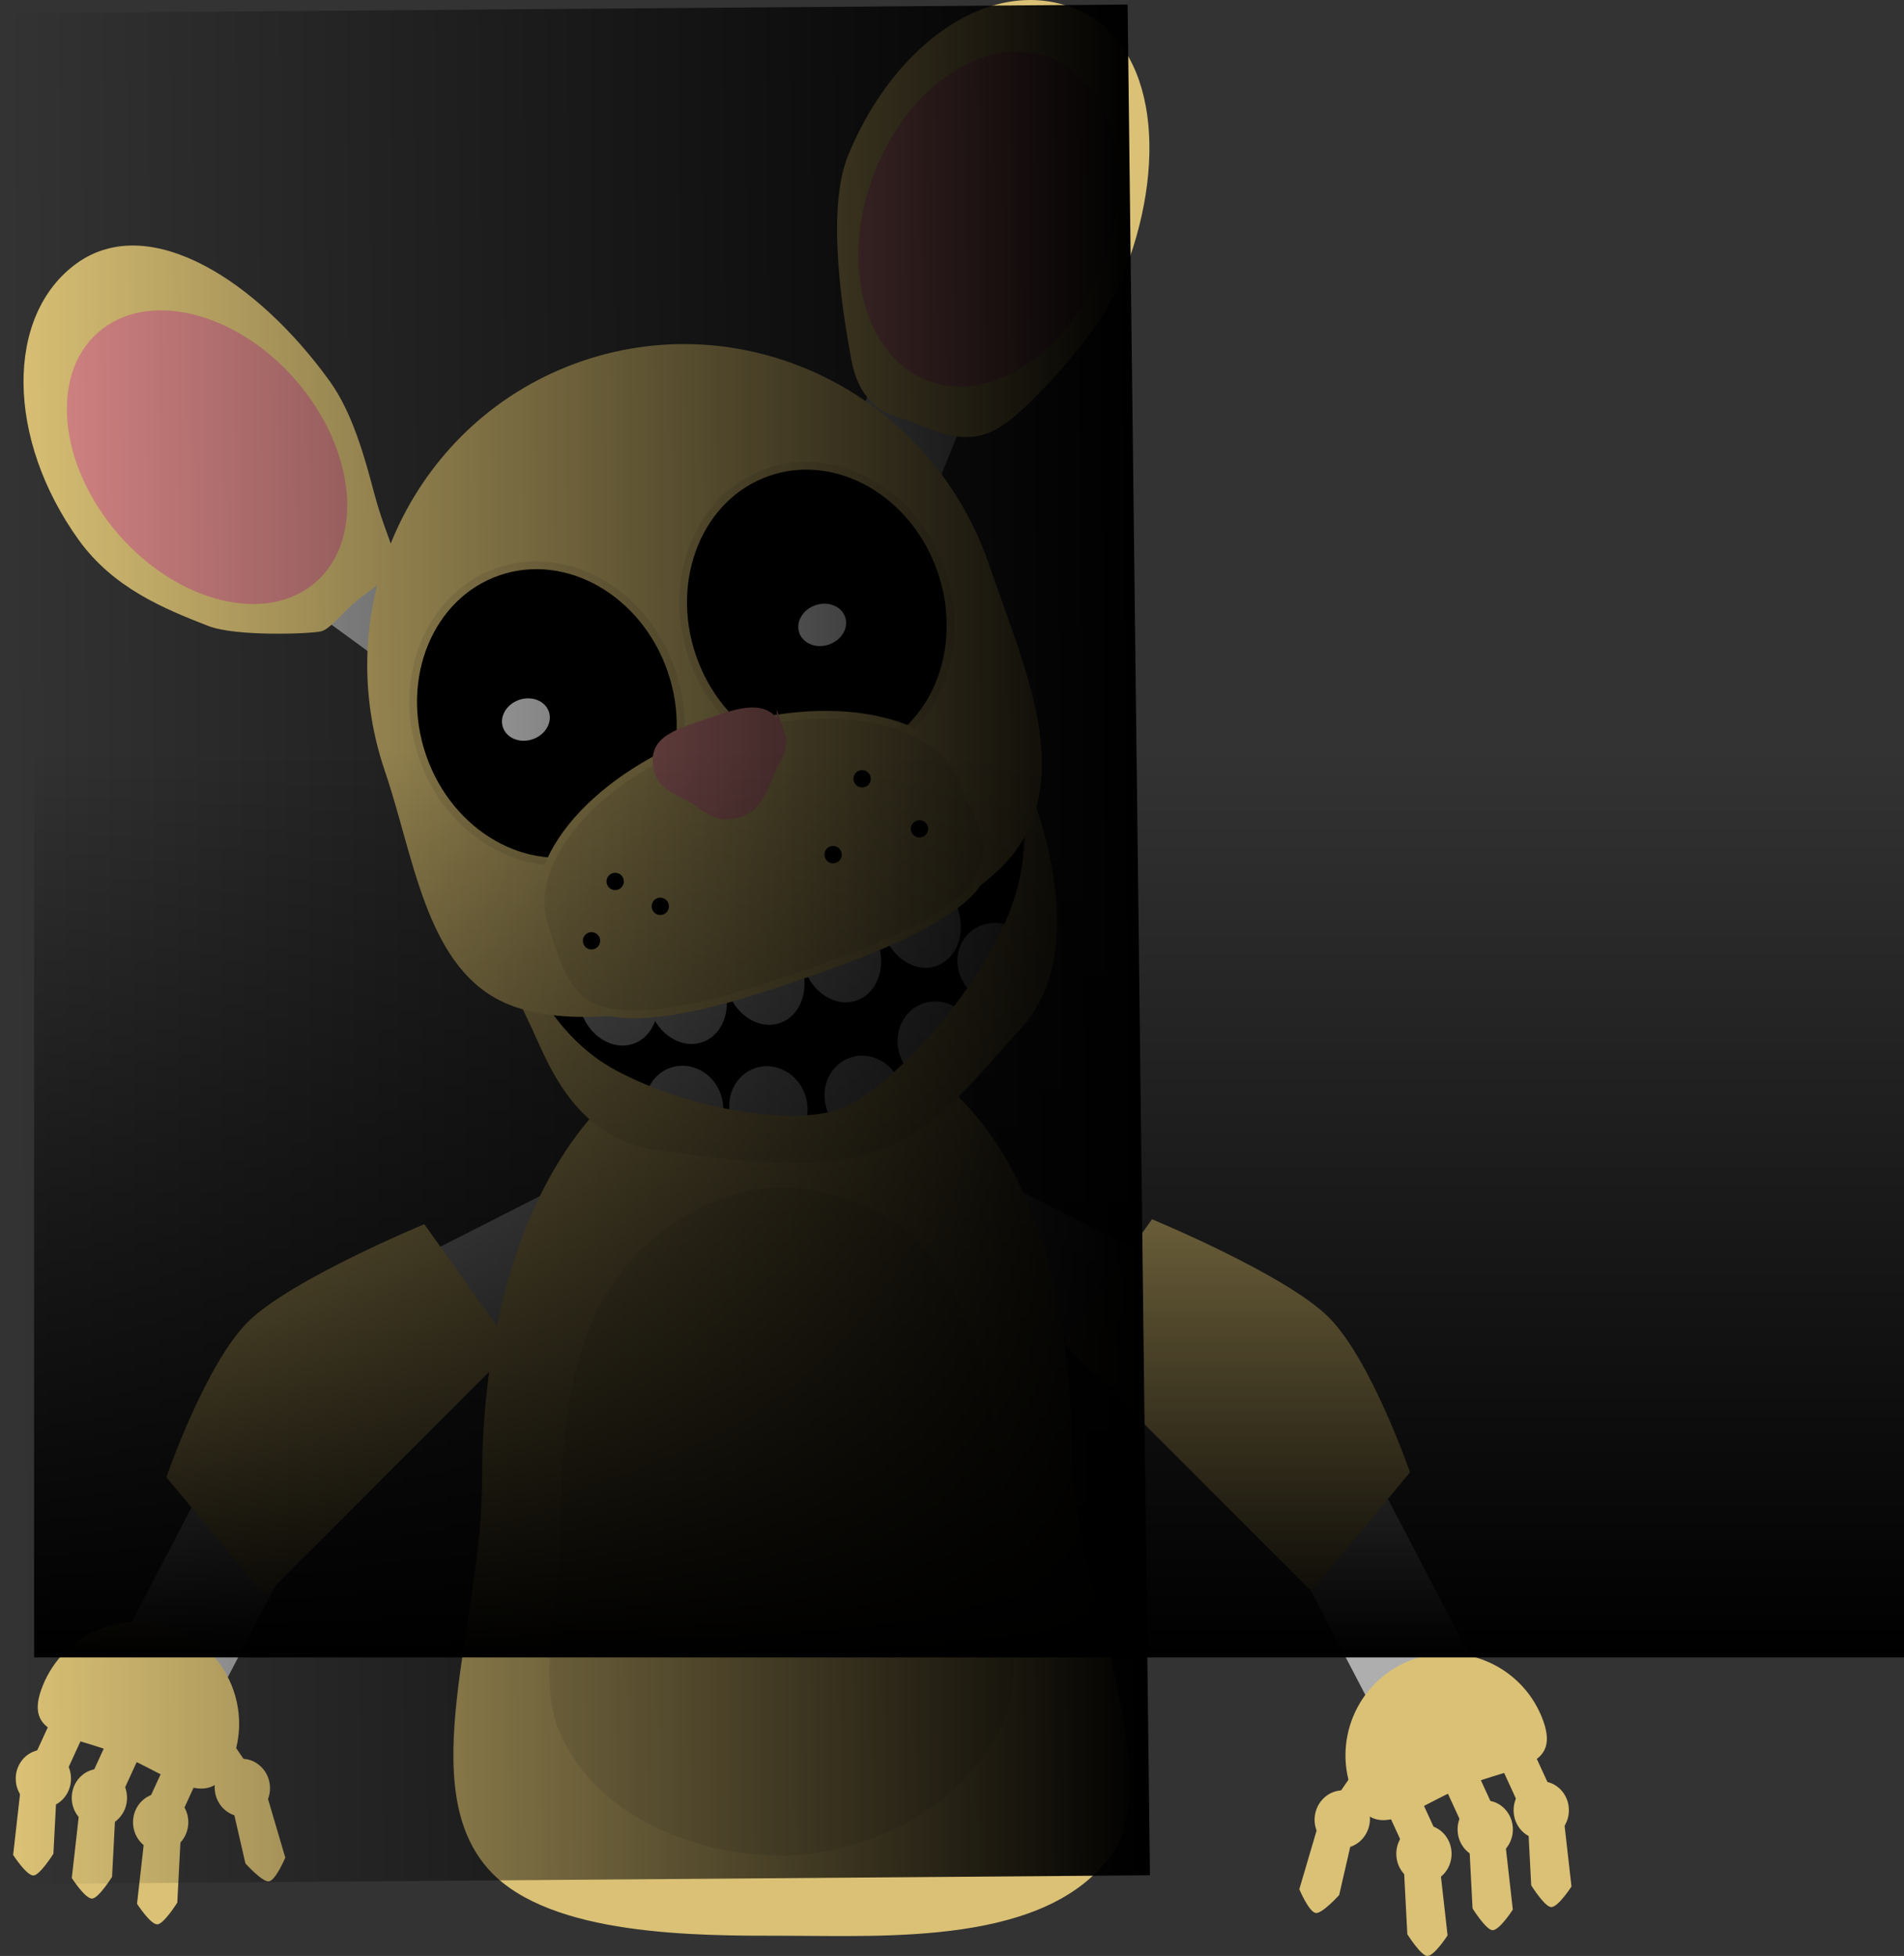 <svg version="1.1" xmlns="http://www.w3.org/2000/svg" xmlns:xlink="http://www.w3.org/1999/xlink" width="492.821" height="506.016" viewBox="0,0,492.821,506.016"><rect x="0" y="0" width="492.821" height="506.016" fill="#333333" stroke="none"/><defs><linearGradient x1="193.498" y1="181.306" x2="485.361" y2="179.046" gradientUnits="userSpaceOnUse" id="color-1"><stop offset="0" stop-color="#000000" stop-opacity="0"/><stop offset="1" stop-color="#000000"/></linearGradient><linearGradient x1="441.43" y1="129.676" x2="441.43" y2="364.676" gradientUnits="userSpaceOnUse" id="color-2"><stop offset="0" stop-color="#000000" stop-opacity="0"/><stop offset="1" stop-color="#000000"/></linearGradient></defs><g transform="translate(-190.608,64.115)"><g data-paper-data="{&quot;isPaintingLayer&quot;:true}" fill-rule="nonzero" stroke-linecap="butt" stroke-linejoin="miter" stroke-miterlimit="10" stroke-dasharray="" stroke-dashoffset="0" style="mix-blend-mode: normal"><g stroke="none"><path d="M240.554,387.039l-25.405,-13.282l49.92,-95.488l25.405,13.282z" fill="#aeaeae" stroke-width="NaN"/><path d="M271.257,307.523l-12.99,-25.556l96.054,-48.824l12.99,25.556z" fill="#aeaeae" stroke-width="NaN"/><path d="M233.666,318.051c0,0 10.16,-29.447 21.235,-40.304c11.182,-10.961 45.538,-25.154 45.538,-25.154l22.883,32.085l-64.143,64.143z" fill="#dac175" stroke-width="0"/><g fill="#dac175" stroke-width="0"><path d="M201.739,371.819c5.528,-13.472 20.93,-19.912 34.403,-14.385c13.472,5.528 19.912,20.93 14.385,34.403c-5.528,13.472 -15.214,3.585 -28.686,-1.943c-13.472,-5.528 -25.629,-4.603 -20.101,-18.075z"/><path d="M196.908,395.969l7.964,-17.344l8.362,3.84l-7.964,17.344z"/><path d="M208.99,396.034c0,4.141 -3.204,7.498 -7.157,7.498c-3.953,0 -7.157,-3.357 -7.157,-7.498c0,-4.141 3.204,-7.498 7.157,-7.498c3.953,0 7.157,3.357 7.157,7.498z"/><path d="M194.009,415.766l2.22,-19.61l9.163,0.847l-0.96,18.462c0,0 -3.501,5.575 -5.167,5.623c-1.798,0.052 -5.255,-5.323 -5.255,-5.323z"/><path d="M212.43,399.222l7.964,-17.344l8.362,3.84l-7.964,17.344z"/><path d="M223.49,400.99c0,4.141 -3.204,7.498 -7.157,7.498c-3.953,0 -7.157,-3.357 -7.157,-7.498c0,-4.141 3.204,-7.498 7.157,-7.498c3.953,0 7.157,3.357 7.157,7.498z"/><path d="M209.19,421.745l2.22,-19.61l9.163,0.847l-0.96,18.462c0,0 -3.501,5.575 -5.167,5.623c-1.798,0.052 -5.255,-5.323 -5.255,-5.323z"/><path d="M227.61,404.86l7.964,-17.344l8.362,3.84l-7.964,17.344z"/><path d="M239.352,407.31c0,4.141 -3.204,7.498 -7.157,7.498c-3.953,0 -7.157,-3.357 -7.157,-7.498c0,-4.141 3.204,-7.498 7.157,-7.498c3.953,0 7.157,3.357 7.157,7.498z"/><path d="M226.075,428.406l2.22,-19.61l9.163,0.847l-0.96,18.462c0,0 -3.501,5.575 -5.167,5.623c-1.798,0.052 -5.255,-5.323 -5.255,-5.323z"/><path d="M250.6,402.696l-10.845,-15.704l7.572,-5.229l10.845,15.704z" data-paper-data="{&quot;index&quot;:null}"/><path d="M252.034,390.998c3.893,-0.684 7.63,2.068 8.347,6.146c0.717,4.078 -1.858,7.939 -5.751,8.623c-3.893,0.684 -7.63,-2.068 -8.347,-6.146c-0.717,-4.078 1.858,-7.939 5.751,-8.623z" data-paper-data="{&quot;index&quot;:null}"/><path d="M260.197,422.616c-1.649,0.241 -6.062,-4.644 -6.062,-4.644l-4.141,-18.017l8.878,-2.42l5.58,18.93c0,0 -2.475,5.892 -4.255,6.152z" data-paper-data="{&quot;index&quot;:null}"/></g></g><g stroke="none"><path d="M503.977,297.804l25.405,-13.282l49.92,95.488l-25.405,13.282z" data-paper-data="{&quot;index&quot;:null}" fill="#aeaeae" stroke-width="NaN"/><path d="M428.263,262.709l12.99,-25.556l96.054,48.824l-12.99,25.556z" data-paper-data="{&quot;index&quot;:null}" fill="#aeaeae" stroke-width="NaN"/><g data-paper-data="{&quot;index&quot;:null}" fill="#dac175" stroke-width="0"><path d="M569.529,398.066c-13.472,5.528 -23.158,15.415 -28.686,1.943c-5.528,-13.472 0.912,-28.875 14.385,-34.403c13.472,-5.528 28.875,0.912 34.403,14.385c5.528,13.472 -6.629,12.548 -20.101,18.075z"/><path d="M586.098,407.981l-7.964,-17.344l8.362,-3.84l7.964,17.344z"/><path d="M589.535,396.708c3.953,0 7.157,3.357 7.157,7.498c0,4.141 -3.204,7.498 -7.157,7.498c-3.953,0 -7.157,-3.357 -7.157,-7.498c0,-4.141 3.204,-7.498 7.157,-7.498z"/><path d="M592.104,429.261c-1.666,-0.048 -5.167,-5.623 -5.167,-5.623l-0.96,-18.462l9.163,-0.847l2.22,19.61c0,0 -3.458,5.374 -5.255,5.323z"/><path d="M570.577,411.234l-7.964,-17.344l8.362,-3.84l7.964,17.344z"/><path d="M575.036,401.664c3.953,0 7.157,3.357 7.157,7.498c0,4.141 -3.204,7.498 -7.157,7.498c-3.953,0 -7.157,-3.357 -7.157,-7.498c0,-4.141 3.204,-7.498 7.157,-7.498z"/><path d="M576.923,435.24c-1.666,-0.048 -5.167,-5.623 -5.167,-5.623l-0.96,-18.462l9.163,-0.847l2.22,19.61c0,0 -3.458,5.374 -5.255,5.323z"/><path d="M555.396,416.872l-7.964,-17.344l8.362,-3.84l7.964,17.344z"/><path d="M559.173,407.984c3.953,0 7.157,3.357 7.157,7.498c0,4.141 -3.204,7.498 -7.157,7.498c-3.953,0 -7.157,-3.357 -7.157,-7.498c0,-4.141 3.204,-7.498 7.157,-7.498z"/><path d="M560.038,441.901c-1.666,-0.048 -5.167,-5.623 -5.167,-5.623l-0.96,-18.462l9.163,-0.847l2.22,19.61c0,0 -3.458,5.374 -5.255,5.323z"/><path d="M533.197,405.639l10.845,-15.704l7.572,5.229l-10.845,15.704z" data-paper-data="{&quot;index&quot;:null}"/><path d="M545.086,407.793c-0.717,4.078 -4.453,6.83 -8.347,6.146c-3.893,-0.684 -6.468,-4.545 -5.751,-8.623c0.717,-4.078 4.453,-6.83 8.347,-6.146c3.893,0.684 6.468,4.545 5.751,8.623z" data-paper-data="{&quot;index&quot;:null}"/><path d="M526.916,424.636l5.58,-18.93l8.878,2.42l-4.141,18.017c0,0 -4.413,4.885 -6.062,4.644c-1.78,-0.26 -4.255,-6.152 -4.255,-6.152z" data-paper-data="{&quot;index&quot;:null}"/></g><path d="M530.046,347.545l-64.143,-64.143l22.883,-32.085c0,0 34.356,14.193 45.538,25.154c11.075,10.857 21.235,40.304 21.235,40.304z" data-paper-data="{&quot;index&quot;:null}" fill="#dac175" stroke-width="0"/></g><g stroke="none"><path d="M468.08,313.325c0,30.188 24.95,81.212 10.448,102.02c-16.666,23.914 -58.453,21.331 -85.34,21.331c-22.065,0 -59.918,0.151 -75.676,-16.698c-20.153,-21.548 -2.153,-64.369 -2.153,-100.78c0,-29.134 5.554,-55.791 16.228,-76.322c13.096,-25.19 33.898,-41.156 61.601,-41.156c50.283,0 74.892,46.723 74.892,111.604z" fill="#dac175" stroke-width="NaN"/><path d="M449.516,329.526c0,16.414 6.682,37.048 1.45,50.117c-9.974,24.913 -37.708,36.264 -58.303,36.264c-20.002,0 -47.288,-8.643 -57.422,-32.37c-5.774,-13.518 0.569,-36.695 0.569,-54.01c0,-23.267 2.529,-44.385 12.374,-59.916c10.342,-16.315 28.393,-26.465 44.479,-26.465c11.529,0 25.783,4.333 34.744,13.295c15.442,15.444 22.109,42.897 22.109,73.086z" fill="#c8b16c" stroke-width="0"/></g><path d="M349.008,228.119l-17.08,-30.597l123.319,-49.679l0.163,44.902c0,0 -23.125,28.393 -42.351,34.317c-18.785,5.788 -64.052,1.057 -64.052,1.057z" fill="#000000" stroke="none" stroke-width="0"/><path d="M377.186,219.038c1.921,5.626 -0.789,11.643 -6.052,13.44c-5.263,1.797 -11.086,-1.308 -13.007,-6.934c-1.921,-5.626 0.789,-11.643 6.052,-13.44c5.263,-1.797 11.086,1.308 13.007,6.934z" fill="#9e9e9e" stroke="none" stroke-width="0"/><path d="M399.029,219.164c1.921,5.626 -0.789,11.643 -6.052,13.44c-5.263,1.797 -11.086,-1.308 -13.007,-6.934c-1.921,-5.626 0.789,-11.643 6.052,-13.44c5.263,-1.797 11.086,1.308 13.007,6.934z" fill="#9e9e9e" stroke="none" stroke-width="0"/><path d="M423.688,216.433c1.921,5.626 -0.789,11.643 -6.052,13.44c-5.263,1.797 -11.086,-1.308 -13.007,-6.934c-1.921,-5.626 0.789,-11.643 6.052,-13.44c5.263,-1.797 11.086,1.308 13.007,6.934z" fill="#9e9e9e" stroke="none" stroke-width="0"/><path d="M442.592,202.398c1.921,5.626 -0.789,11.643 -6.052,13.44c-5.263,1.797 -11.086,-1.308 -13.007,-6.934c-1.921,-5.626 0.789,-11.643 6.052,-13.44c5.263,-1.797 11.086,1.308 13.007,6.934z" fill="#9e9e9e" stroke="none" stroke-width="0"/><path d="M456.335,178.434c3.943,4.449 3.766,11.046 -0.396,14.734c-4.162,3.689 -10.732,3.073 -14.675,-1.376c-3.943,-4.449 -3.766,-11.046 0.396,-14.734c4.162,-3.689 10.732,-3.073 14.675,1.376z" fill="#9e9e9e" stroke="none" stroke-width="0"/><path d="M438.537,171.082c2.161,6.329 -0.354,12.917 -5.617,14.713c-5.263,1.797 -11.281,-1.878 -13.442,-8.207c-2.161,-6.329 0.354,-12.917 5.617,-14.713c5.263,-1.797 11.281,1.878 13.442,8.207z" fill="#9e9e9e" stroke="none" stroke-width="0"/><path d="M417.894,180.024c2.161,6.329 -0.354,12.917 -5.618,14.713c-5.263,1.797 -11.281,-1.878 -13.442,-8.207c-2.161,-6.329 0.354,-12.917 5.618,-14.713c5.263,-1.797 11.281,1.878 13.442,8.207z" fill="#9e9e9e" stroke="none" stroke-width="0"/><path d="M398.079,185.841c2.161,6.329 -0.354,12.917 -5.618,14.713c-5.263,1.797 -11.281,-1.878 -13.442,-8.207c-2.161,-6.329 0.354,-12.917 5.618,-14.713c5.263,-1.797 11.281,1.878 13.442,8.207z" fill="#9e9e9e" stroke="none" stroke-width="0"/><path d="M377.975,190.808c2.161,6.329 -0.354,12.917 -5.618,14.713c-5.263,1.797 -11.281,-1.878 -13.442,-8.207c-2.161,-6.329 0.354,-12.917 5.618,-14.713c5.263,-1.797 11.281,1.878 13.442,8.207z" fill="#9e9e9e" stroke="none" stroke-width="0"/><path d="M360.107,191.22c2.161,6.329 -0.354,12.917 -5.618,14.713c-5.263,1.797 -11.281,-1.878 -13.442,-8.207c-2.161,-6.329 0.354,-12.917 5.618,-14.713c5.263,-1.797 11.281,1.878 13.442,8.207z" fill="#9e9e9e" stroke="none" stroke-width="0"/><path d="M360.269,233.343c-22.01,-3.397 -28.23,-23.881 -32.913,-33.348c-8.125,-16.424 -5.529,-26.512 -5.529,-26.512c0,0 6.702,27.781 28.093,39.255c19.76,10.599 46.518,14.279 57.94,10.079c11.838,-4.353 33.572,-27.078 43.128,-48.806c9.984,-22.701 1.859,-44.305 1.859,-44.305c0,0 24.229,48.11 1.94,72.32c-15.383,16.709 -25.215,31.906 -49.286,34.202c-10.807,1.031 -26.579,-0.007 -45.231,-2.885z" fill="#c8b16c" stroke="none" stroke-width="0"/><path d="M446.45,26.008l-13.159,32.414l-21.609,-8.773l13.159,-32.414z" fill="#aeaeae" stroke="#aeaeae" stroke-width="2"/><path d="M288.584,105.148l-28.249,-20.634l13.756,-18.833l28.249,20.634z" fill="#aeaeae" stroke="#aeaeae" stroke-width="2"/><path d="M445.698,82.386c8.474,24.824 20.867,50.992 8.087,71.421c-9.547,15.261 -40.289,27.245 -58.532,33.472c-21.24,7.251 -55.856,15.973 -74.635,6.638c-18.941,-9.416 -21.986,-37.014 -29.42,-58.791c-14.804,-43.367 7.781,-90.329 50.445,-104.893c42.664,-14.564 89.251,8.786 104.055,52.153z" fill="#dac175" stroke="#dac175" stroke-width="2"/><path d="M364.417,109.441c6.919,20.267 -1.915,41.627 -19.731,47.709c-17.816,6.082 -37.867,-5.418 -44.785,-25.686c-6.919,-20.267 1.915,-41.627 19.731,-47.709c17.816,-6.082 37.867,5.418 44.785,25.686z" fill="#000000" stroke="#c8b16c" stroke-width="2"/><path d="M434.296,83.691c6.919,20.267 -1.915,41.627 -19.731,47.709c-17.816,6.082 -37.867,-5.418 -44.785,-25.686c-6.919,-20.267 1.915,-41.627 19.731,-47.709c17.816,-6.082 37.867,5.418 44.785,25.686z" fill="#000000" stroke="#c8b16c" stroke-width="2"/><path d="M440.289,138.732c2.274,6.662 7.92,13.826 5.158,20.915c-0.644,1.654 -1.302,4.151 -2.63,5.786c-7.803,9.61 -30.342,17.863 -46.136,23.254c-17.831,6.087 -38.995,12.506 -51.519,8.217c-8.552,-2.928 -11.13,-14.042 -13.533,-21.081c-5.922,-17.347 13.602,-39.713 43.608,-49.955c30.005,-10.243 59.13,-4.484 65.051,12.863z" fill="#c8b16c" stroke="#dac175" stroke-width="2"/><path d="M275.188,35.156c5.801,8.058 8.988,19.803 11.21,28.24c4.87,18.493 9.782,17.048 -2.659,26.004c-4.322,3.111 -8.065,8.291 -10.209,8.831c-2.585,0.652 -21.723,1.348 -28.625,-1.332c-11.372,-4.415 -24.332,-9.719 -33.105,-21.906c-18.516,-25.72 -18.84,-57.143 -0.724,-70.185c18.116,-13.042 45.596,4.628 64.112,30.348z" fill="#dac175" stroke="#dac175" stroke-width="2"/><path d="M479.91,7.939c-3.794,9.176 -12.569,20.021 -18.57,26.354c-13.154,13.881 -17.815,16.625 -31.98,10.768c-4.922,-2.035 -9.543,-3.029 -11.132,-4.567c-1.915,-1.854 -4.918,-4.438 -6.276,-11.718c-2.237,-11.992 -6.577,-38.581 -0.839,-52.457c12.11,-29.287 36.902,-45.711 57.53,-37.181c20.628,8.53 23.378,39.515 11.268,68.802z" fill="#dac175" stroke="#dac175" stroke-width="2"/><path d="M267.885,33.555c15.899,18.275 18.183,42.317 5.101,53.698c-13.082,11.381 -36.576,5.793 -52.476,-12.483c-15.899,-18.275 -18.183,-42.317 -5.101,-53.698c13.082,-11.381 36.576,-5.793 52.476,12.483z" fill="#d98787" stroke="#dac175" stroke-width="2"/><path d="M477.794,2.539c-8.184,23.847 -28.845,38.708 -46.147,33.192c-17.302,-5.516 -24.693,-29.32 -16.509,-53.167c8.184,-23.847 28.845,-38.708 46.147,-33.192c17.302,5.516 24.693,29.32 16.509,53.167z" fill="#d98787" stroke="#dac175" stroke-width="2"/><path d="M392.648,125.504c1.322,3.874 -0.911,6.396 -2.402,9.924c-1.778,4.207 -3.336,9.205 -8.053,10.815c-5.224,1.783 -7.433,-0.251 -11.6,-3.119c-2.751,-1.893 -8.201,-3.52 -9.354,-6.898c-2.899,-8.493 3.585,-10.356 12.258,-13.317c8.673,-2.961 16.252,-5.898 19.151,2.595z" fill="#d98787" stroke="#d98787" stroke-width="2"/><path d="M347.718,164.645c-0.4,-1.172 0.226,-2.447 1.398,-2.847c1.172,-0.4 2.447,0.226 2.847,1.398c0.4,1.172 -0.226,2.447 -1.398,2.847c-1.172,0.4 -2.447,-0.226 -2.847,-1.398z" fill="#000000" stroke="none" stroke-width="0.5"/><path d="M341.588,180.007c-0.4,-1.172 0.226,-2.447 1.398,-2.847c1.172,-0.4 2.447,0.226 2.847,1.398c0.4,1.172 -0.226,2.447 -1.398,2.847c-1.172,0.4 -2.447,-0.226 -2.847,-1.398z" fill="#000000" stroke="none" stroke-width="0.5"/><path d="M359.395,171.085c-0.4,-1.172 0.226,-2.447 1.398,-2.847c1.172,-0.4 2.447,0.226 2.847,1.398c0.4,1.172 -0.226,2.447 -1.398,2.847c-1.172,0.4 -2.447,-0.226 -2.847,-1.398z" fill="#000000" stroke="none" stroke-width="0.5"/><path d="M411.635,138.087c-0.4,-1.172 0.226,-2.447 1.398,-2.847c1.172,-0.4 2.447,0.226 2.847,1.398c0.4,1.172 -0.226,2.447 -1.398,2.847c-1.172,0.4 -2.447,-0.226 -2.847,-1.398z" fill="#000000" stroke="none" stroke-width="0.5"/><path d="M404.117,157.714c-0.4,-1.172 0.226,-2.447 1.398,-2.847c1.172,-0.4 2.447,0.226 2.847,1.398c0.4,1.172 -0.226,2.447 -1.398,2.847c-1.172,0.4 -2.447,-0.226 -2.847,-1.398z" fill="#000000" stroke="none" stroke-width="0.5"/><path d="M426.478,151.029c-0.4,-1.172 0.226,-2.447 1.398,-2.847c1.172,-0.4 2.447,0.226 2.847,1.398c0.4,1.172 -0.226,2.447 -1.398,2.847c-1.172,0.4 -2.447,-0.226 -2.847,-1.398z" fill="#000000" stroke="none" stroke-width="0.5"/><path d="M409.364,95.516c0.96,2.813 -0.922,6.002 -4.204,7.122c-3.282,1.12 -6.721,-0.252 -7.681,-3.065c-0.96,-2.813 0.922,-6.002 4.204,-7.122c3.282,-1.12 6.721,0.252 7.681,3.065z" fill="#ffffff" stroke="none" stroke-width="0"/><path d="M332.672,120.009c0.96,2.813 -0.922,6.002 -4.204,7.122c-3.282,1.12 -6.721,-0.252 -7.681,-3.065c-0.96,-2.813 0.922,-6.002 4.204,-7.122c3.282,-1.12 6.721,0.252 7.681,3.065z" fill="#ffffff" stroke="none" stroke-width="0"/><path d="M488.251,421.035l-291.863,2.26l-5.78,-483.978l291.863,-2.26z" fill="url(#color-1)" stroke="none" stroke-width="0"/><path d="M199.43,364.676v-235h484v235z" fill="url(#color-2)" stroke="none" stroke-width="0"/></g></g></svg>